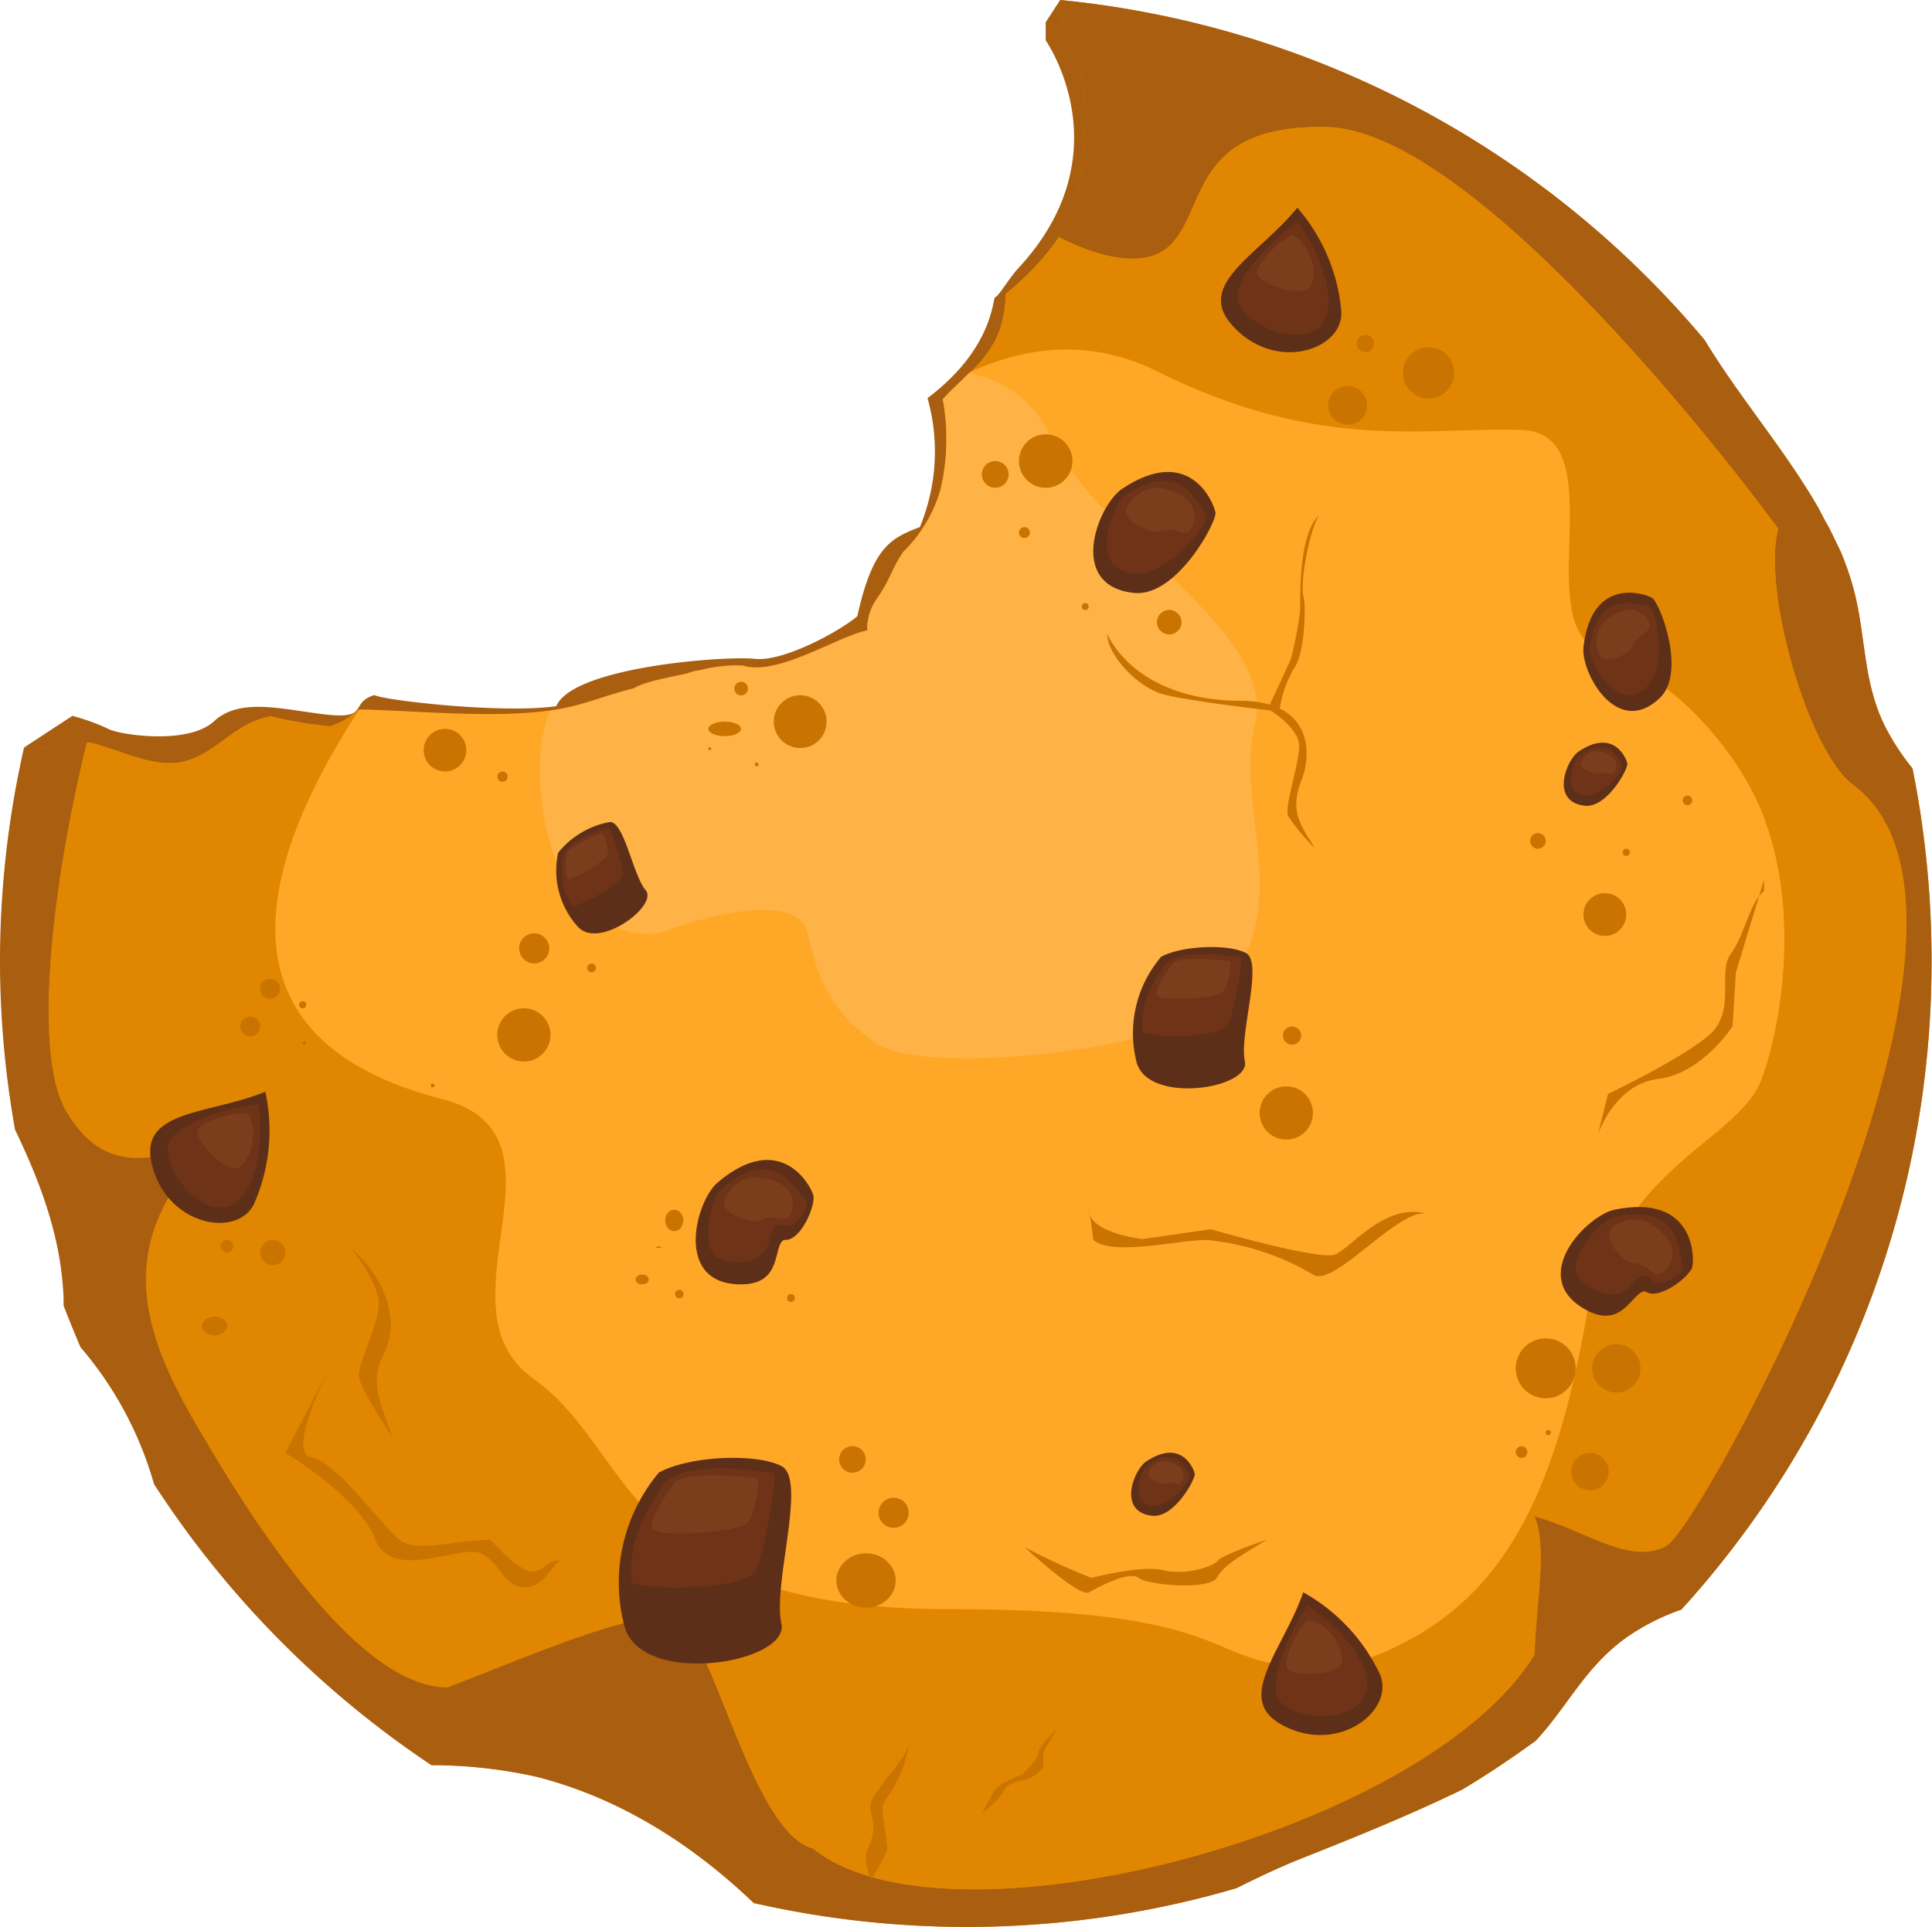 <svg xmlns="http://www.w3.org/2000/svg" viewBox="0 0 173.45 173.03"><defs><style>.cls-1{fill:#a95e10;}.cls-2{fill:#e18600;}.cls-3{fill:#ffa726;}.cls-4{fill:#ffb245;}.cls-5{fill:#5e2f18;}.cls-6{fill:#823a16;opacity:0.46;}.cls-7{fill:#894d24;opacity:0.45;}.cls-8{fill:#c97300;}</style></defs><title>viewall-icon</title><g id="Layer_2" data-name="Layer 2"><g id="Step_Three" data-name="Step Three"><g id="Cookie"><path class="cls-1" d="M95.18,0l-1.3,2V3.62c.73,1.09,6.59,10.65-2.4,20.4-.93,1-1.87,2.66-2.13,2.66s-.06,4.54-6.08,9.07a17.66,17.66,0,0,1-.69,11.58c-2.61,1-4.23,1.77-5.61,8-1.48,1.28-6.59,4.12-9.21,3.83s-16.32.71-17.82,4.25c-4.83.7-15.55-.53-16.33-1-2.27.71-.4,2.2-4.34,1.75s-7.7-1.57-10.06.61-8.67,1.19-9.55.65A19.14,19.14,0,0,0,6.5,64.28L2.16,67.12,82,85l29.12-46.9L107,8.45Z"/><g id="Cookie-2" data-name="Cookie"><path class="cls-2" d="M171.7,69a21.7,21.7,0,0,1-2.4-3.65c-2.1-4.08-1.75-8.3-2.93-12.61a26.53,26.53,0,0,0-1.15-3.28L164.51,48c-.17-.35-.34-.7-.52-1s-.49-.92-.74-1.39c-3-5.22-7.1-9.93-10.22-15.09A86.56,86.56,0,0,0,95.18,0a24.42,24.42,0,0,1,.31,2.71c2.38,3.88,2.15,8.74,1.45,13.51s-3.62,7.56-6.64,10.17a12.27,12.27,0,0,1-.51,3.13c-.87,2.67-3.29,4.32-5.15,6.35a19.69,19.69,0,0,1-.22,8.18,12.91,12.91,0,0,1-3.35,5.56c-1,1.48-1.16,2.47-2.3,4.11a4.74,4.74,0,0,0-.91,2.92c-2.62.5-8,4.12-11.15,3.16a12.53,12.53,0,0,0-3.78.39,5.32,5.32,0,0,0-1.18.29c-.51.17-3.9.7-4.82,1.35-2.43.58-4.43,1.49-6.93,1.91-5.31.89-12.6.1-17.86,0a6.83,6.83,0,0,1-2.47,1.47,33.2,33.2,0,0,1-5.32-.89c-3.3.47-5.12,3.66-8.28,4.14-2.54.39-5.35-1.15-8-1.79a23.66,23.66,0,0,1-5.87.45,85.94,85.94,0,0,0-.81,34.32c2.31,4.8,4.17,9.75,4.36,15.2,0,.2,0,.41,0,.6.48,1.26,1,2.5,1.51,3.72a32.52,32.52,0,0,1,6.61,12.31A87.42,87.42,0,0,0,38.74,158.5a43.24,43.24,0,0,1,9.45,1.05c7.47,1.9,14,6.08,19.48,11.33A86.13,86.13,0,0,0,111,169.55c2-1,4.11-2,6.19-2.81,4.69-1.86,9.51-3.82,14.09-6.05,2.27-1.36,4.46-2.83,6.59-4.38,2.82-3,4.38-6.55,8.08-9.23a20.22,20.22,0,0,1,5-2.55,86.41,86.41,0,0,0,22.46-58.22A87.51,87.51,0,0,0,171.7,69Z"/><path class="cls-1" d="M0,86.31a86.79,86.79,0,0,0,1.35,15.13c2.31,4.8,4.17,9.75,4.36,15.2,0,.2,0,.41,0,.6.48,1.26,1,2.5,1.51,3.72a32.52,32.52,0,0,1,6.61,12.31A87.42,87.42,0,0,0,38.74,158.5a43.24,43.24,0,0,1,9.45,1.05c7.47,1.9,14,6.08,19.48,11.33A86.13,86.13,0,0,0,111,169.55c2-1,4.11-2,6.19-2.81,4.69-1.86,9.51-3.82,14.09-6.05,2.27-1.36,4.46-2.83,6.59-4.38,2.82-3,4.38-6.55,8.08-9.23a20.22,20.22,0,0,1,5-2.55,86.41,86.41,0,0,0,22.46-58.22A87.51,87.51,0,0,0,171.7,69a21.7,21.7,0,0,1-2.4-3.65c-2.1-4.08-1.75-8.3-2.93-12.61a26.53,26.53,0,0,0-1.15-3.28L164.51,48c-.17-.35-.34-.7-.52-1s-.49-.92-.74-1.39c-3-5.22-7.1-9.93-10.22-15.09A86.56,86.56,0,0,0,95.18,0a24.42,24.42,0,0,1,.31,2.71c2.38,3.88,2.15,8.74,1.45,13.51a12.73,12.73,0,0,1-1.88,5.06c3.06,1.6,7.26,2.87,9.6,1.07,3.84-3,1.77-11.24,14.49-10.94S154,39.79,159.65,47.48c-1.48,5.32,2.66,20.1,6.8,23.06,16,12.12-13.6,66.52-16.85,68.29s-7.39-1.48-11.83-2.66c1.18,2.66.14,8,0,12.42C128,164.55,85.15,175.79,73,166c-5.61-1.48-9.16-19.81-12.41-20.69s-12.72,3.25-20.4,6.21c-7.69,0-16.76-13.41-23.06-24.44s-5.92-18.73,6.21-28.49c-2.57.6-13.9,7.4-17.45,1.09C3,94.59,4.57,79.87,7.78,66.71a23.18,23.18,0,0,1-5.62.41A86.69,86.69,0,0,0,0,86.31Z"/><path class="cls-2" d="M166.45,70.54c-4.14-3-8.28-17.74-6.8-23.06-5.62-7.69-27.79-35.78-40.5-36.07s-10.65,8-14.49,10.94c-2.34,1.8-6.54.53-9.6-1.07a24.07,24.07,0,0,1-4.76,5.11,12.27,12.27,0,0,1-.51,3.13,10,10,0,0,1-2.72,3.94c4.77-2.2,10.61-3.18,16.7-.13,14.78,7.39,24.24,5,32.82,5.32s.59,17.44,7.09,19.81S155.89,67.3,158.17,73c3.46,8.57,1.81,19,0,23.94-2.07,5.62-12.12,7.4-15.67,21-3.11,17.79-8.28,27.5-21.29,31.64-14.48,1.18-6.79-5-36.06-5S57.06,130.3,47.89,123.8s4.44-21.88-8.27-25.13c-23.78-6.15-13.43-25.58-7.37-34.93h-.11a6.83,6.83,0,0,1-2.47,1.47,33.2,33.2,0,0,1-5.32-.89c-3.3.47-5.12,3.66-8.28,4.14-2.54.39-5.35-1.15-8-1.79l-.25,0C4.57,79.87,3,94.59,5.91,99.71c3.55,6.31,8.68,3.94,11.24,3.35-2.37,5.12-6.31,13,0,24s15.37,24.44,23.06,24.44c7.68-3,17.15-7.1,20.4-6.21S67.41,164.55,73,166c12.13,9.76,55-1.48,64.75-17.44.14-4.43,1.18-9.76,0-12.42,4.44,1.18,8.57,4.44,11.83,2.66S182.41,82.66,166.45,70.54Z"/><path class="cls-3" d="M39.62,98.67c12.71,3.25-.89,18.62,8.27,25.13s8,20.69,37.26,20.69,21.58,6.21,36.06,5c13-4.14,18.18-13.85,21.29-31.64,3.55-13.59,13.6-15.37,15.67-21,1.81-4.9,3.46-15.37,0-23.94-2.28-5.65-8-12.12-14.49-14.49s1.48-19.51-7.09-19.81-18,2.07-32.82-5.32c-6.09-3-11.93-2.07-16.7.13-.81.8-1.66,1.57-2.43,2.41a19.69,19.69,0,0,1-.22,8.18,12.91,12.91,0,0,1-3.35,5.56c-1,1.48-1.16,2.47-2.3,4.11a4.74,4.74,0,0,0-.91,2.92c-2.62.5-8,4.12-11.15,3.16a12.53,12.53,0,0,0-3.78.39,5.32,5.32,0,0,0-1.18.29c-.51.17-3.9.7-4.82,1.35-2.43.58-4.43,1.49-6.93,1.91-5.27.88-12.5.11-17.75,0C26.19,73.09,15.84,92.52,39.62,98.67Z"/><path class="cls-4" d="M59.92,83.55c4.33-1.58,11.82-3.33,12.61.31s2,7.18,6.31,9.94,25.73.52,29.56-3.26C117.08,82,110.65,73.3,112.68,65S98.63,48.48,94.21,39A9.65,9.65,0,0,0,87,33.54c-.78.78-1.61,1.52-2.35,2.33a19.69,19.69,0,0,1-.22,8.18,12.91,12.91,0,0,1-3.35,5.56c-1,1.48-1.16,2.47-2.3,4.11a4.74,4.74,0,0,0-.91,2.92c-2.62.5-8,4.12-11.15,3.16a12.53,12.53,0,0,0-3.78.39,5.32,5.32,0,0,0-1.18.29c-.51.17-3.9.7-4.82,1.35-2.43.58-4.43,1.49-6.93,1.91l-.61.08a11.44,11.44,0,0,0-.9,4.35C48.12,80.88,55.58,85.12,59.92,83.55Z"/></g><g id="choco_chips" data-name="choco chips"><g id="chip"><path class="cls-5" d="M56,145.79a15.38,15.38,0,0,1,3.15-13.56c2.69-1.49,8.67-1.77,11-.59s-.79,10.56,0,14.15S57.22,151.63,56,145.79Z"/><path class="cls-6" d="M59.72,133.11c-2,2.95-3.28,5.27-3,9,1.63.76,10.43.64,11.17-1.16s2-8.69,1.55-8.69S62.09,130.92,59.72,133.11Z"/><path class="cls-7" d="M60.51,133.22c-1.26,1.88-2,2.95-2,3.94s8.08.49,8.67-.5,1.28-3.84.59-3.94S61.34,132,60.51,133.22Z"/></g><g id="chip-2" data-name="chip"><path class="cls-5" d="M102,95.22a10.57,10.57,0,0,1,2.25-9.31c1.86-1,6-1.17,7.6-.34s-.61,7.27-.09,9.74S102.83,99.25,102,95.22Z"/><path class="cls-6" d="M104.67,86.52c-1.41,2-2.29,3.6-2.09,6.16,1.11.53,7.17.5,7.69-.73s1.42-6,1.12-6S106.31,85,104.67,86.52Z"/><path class="cls-7" d="M105.21,86.6c-.88,1.29-1.37,2-1.38,2.7s5.56.39,6-.29.91-2.63.43-2.71S105.79,85.75,105.21,86.6Z"/></g><g id="chip-3" data-name="chip"><path class="cls-5" d="M51.82,83.15a7.51,7.51,0,0,1-1.71-6.58,7.73,7.73,0,0,1,4.65-2.76c1.29,0,2.05,4.75,3.21,6.13S53.68,85.4,51.82,83.15Z"/><path class="cls-6" d="M50.57,76.82a6.1,6.1,0,0,0,.75,4.55c.88,0,4.66-2.08,4.58-3s-1.11-4.22-1.3-4.11S51.1,75.33,50.57,76.82Z"/><path class="cls-7" d="M50.93,76.68a4.25,4.25,0,0,0,0,2.16c.23.42,3.61-1.62,3.65-2.18s-.32-2-.64-1.84S51,76,50.93,76.68Z"/></g><g id="triangle"><path class="cls-5" d="M13.59,104.34c-1-4.71,5.27-4.27,10.23-6.31a16.35,16.35,0,0,1-.92,9.86C21.57,111.31,14.83,110.18,13.59,104.34Z"/><path class="cls-6" d="M23.21,99.14c-3.74.5-7.91,2-8.13,3.92s2.52,5.81,5.17,5.32S23.73,102.76,23.21,99.14Z"/><path class="cls-7" d="M22.17,100c-1.39-.13-4.23.73-4.43,1.57s2.66,4.14,3.84,3.16S23.19,101,22.17,100Z"/></g><g id="triangle-2" data-name="triangle"><path class="cls-5" d="M115,154.83c-4.2-2.35.26-6.78,2-11.85a16.42,16.42,0,0,1,6.8,7.18C125.48,153.42,120.19,157.75,115,154.83Z"/><path class="cls-6" d="M117.4,144.17c-2.08,3.15-3.7,7.27-2.4,8.7s6,1.93,7.41-.39S120.47,146.17,117.4,144.17Z"/><path class="cls-7" d="M117.33,145.49c-1,1-2.23,3.67-1.73,4.37s4.87.73,4.9-.81S118.82,145.43,117.33,145.49Z"/></g><g id="circle"><path class="cls-5" d="M64.45,106.16c-2,1.67-4,9.17,2.07,9.17,3.84,0,2.81-3.51,3.88-4,1.48.19,2.85-3.12,2.62-4S70.07,101.43,64.45,106.16Z"/><path class="cls-6" d="M64.82,106.72c-1.15,1-1.88,5.47-.37,6.24s4.25.48,4.62-1.62,1.4-1.09,1.92-1.3,2-1.7,1.18-2.51S69.37,102.8,64.82,106.72Z"/><path class="cls-7" d="M67.76,105.72c-1.42-.07-2.87,1.63-2.75,2.44s2.32,1.85,3.32,1.37,1.92.14,2.44-.19S72.11,105.94,67.76,105.72Z"/></g><g id="circle-2" data-name="circle"><path class="cls-5" d="M100.73,43.9c-2.14,1.44-5,8.68,1.06,9.34,3.82.42,7.47-6.37,7.33-7.22S106.83,39.81,100.73,43.9Z"/><path class="cls-6" d="M101,44.49c-1.25.87-2.27,5-1.05,6.17,3.24,3.17,9-3.66,8.27-4.55S106,41.1,101,44.49Z"/><path class="cls-7" d="M104.07,43.82c-1.4-.22-3,1.31-3,2.13s2.12,2.09,3.16,1.72,1.89.36,2.45.08S108.36,44.52,104.07,43.82Z"/></g><g id="circle-3" data-name="circle"><path class="cls-5" d="M102.89,131.24c-1.11.75-2.59,4.52.55,4.87,2,.22,3.9-3.32,3.82-3.77S106.07,129.11,102.89,131.24Z"/><path class="cls-6" d="M103.05,131.55c-.65.45-1.18,2.59-.54,3.21,1.68,1.66,4.66-1.9,4.3-2.37S105.63,129.78,103.05,131.55Z"/><path class="cls-7" d="M104.63,131.2a1.54,1.54,0,0,0-1.56,1.11c0,.43,1.1,1.09,1.64.9s1,.18,1.27,0S106.87,131.56,104.63,131.2Z"/></g><g id="circle-4" data-name="circle"><path class="cls-5" d="M141.73,67.48c-1.12.75-2.59,4.52.55,4.87,2,.22,3.89-3.32,3.82-3.77S144.91,65.35,141.73,67.48Z"/><path class="cls-6" d="M141.89,67.79c-.65.45-1.18,2.6-.55,3.22,1.69,1.65,4.67-1.91,4.31-2.38S144.47,66,141.89,67.79Z"/><path class="cls-7" d="M143.47,67.44a1.57,1.57,0,0,0-1.57,1.11c0,.43,1.1,1.09,1.65.9s1,.18,1.27,0S145.71,67.81,143.47,67.44Z"/></g><g id="circle-5" data-name="circle"><path class="cls-5" d="M142.16,58.12c-.24,2.25,3,8.22,6.85,4.56,2.43-2.32,0-8.59-.7-9S142.87,51.73,142.16,58.12Z"/><path class="cls-6" d="M142.73,58.25c-.13,1.32,2.05,4.33,3.54,4.18,3.95-.38,2.6-8.06,1.62-8.1S143.25,53,142.73,58.25Z"/><path class="cls-7" d="M144,55.84a2.61,2.61,0,0,0-.27,3.21c.56.45,2.59-.23,2.93-1.14s1.31-1.06,1.44-1.59S146.88,53.36,144,55.84Z"/></g><g id="triangle-3" data-name="triangle"><path class="cls-5" d="M110.53,29.1c-3.14-3.65,2.57-6.28,5.94-10.45a16.35,16.35,0,0,1,3.93,9.09C120.88,31.38,114.43,33.63,110.53,29.1Z"/><path class="cls-6" d="M116.47,19.92c-3,2.24-6,5.55-5.25,7.34s5,3.89,7.1,2.18S118.66,22.85,116.47,19.92Z"/><path class="cls-7" d="M116,21.13c-1.28.56-3.36,2.69-3.13,3.52s4.32,2.35,4.89.91S117.36,21.59,116,21.13Z"/></g><g id="circle-6" data-name="circle"><path class="cls-5" d="M145,108.61c-2.54.5-7.93,6.09-2.63,9,3.37,1.86,4.16-1.72,5.35-1.65,1.2.88,4-1.35,4.21-2.19S152.15,107.18,145,108.61Z"/><path class="cls-6" d="M145,109.27c-1.49.31-4.29,3.88-3.34,5.29s3.48,2.47,4.83.81,1.75-.27,2.31-.21,2.53-.53,2.24-1.62S150.87,108,145,109.27Z"/><path class="cls-7" d="M148.06,109.82c-1.21-.75-3.3,0-3.59.8s1.14,2.74,2.25,2.81,1.61,1.06,2.22,1S151.75,112.11,148.06,109.82Z"/></g></g><g id="cracks"><path class="cls-8" d="M77.88,166.08c1.42-3-.57-3.15.76-5.07s3-3.55,3-4.73c-.45,3.74-2.37,5.22-2.42,6s.49,3.39.44,3.84a17.07,17.07,0,0,1-1.47,2.66S77.41,167.07,77.88,166.08Z"/><path class="cls-8" d="M89.14,161c.49-1,2.51-1.53,2.71-1.73s1.38-1.43,1.38-1.92,1.57-2,1.57-2c-.39,1-1.38,1.72-1.13,2.81s-1.7,1.67-1.7,1.67-1.55.2-1.8.89-2,2.12-2,2.12Z"/><path class="cls-8" d="M92,138.93A56.9,56.9,0,0,0,98,141.69s4.43-1.18,6.45-.69,4.49-.34,4.88-.86,4.44-1.9,4.44-1.9c-3.16,1.9-3.85,2.37-4.54,3.45s-6.12.67-7,0-3.57.8-4.46,1.29S92,138.93,92,138.93Z"/><path class="cls-8" d="M29.56,122.87l-3.94,7.59s6.61,3.94,8.08,7.78,7.69.4,9.46,1.23,2.07,3.11,4,3.06,2.56-2.56,3.35-2.39c-2.37-.32-1.58,3.42-6.51-1.9-3.94.2-6.7,1.18-8.18,0s-5.61-7-7.88-7.38S29.56,122.87,29.56,122.87Z"/><path class="cls-8" d="M31.54,112.08S33.9,115,34,116.9s-1.87,5.47-1.77,6.66,3,5.52,3,5.52c-.89-2.76-2.17-4.93-.79-7.49S35,115.18,31.54,112.08Z"/><path class="cls-8" d="M98.16,111.34c1.77,1.48,7.6,0,10.15,0a23,23,0,0,1,9.56,3.1c1.87,1.33,8.08-6.48,10.44-5.38-3.84-1.27-7,3-8.43,3.58s-11.16-2.26-11.16-2.26l-6.17.88s-4.54-.52-4.76-2.44S98.16,111.34,98.16,111.34Z"/><path class="cls-8" d="M116.83,70.09c.82-2.09.81-5.12-1.94-6.46a10.32,10.32,0,0,1,1.33-3.69c1-1.42,1-6,.81-6.3-.39-1.48.69-6.56,1.43-7.39-1.88,1.58-1.73,7.44-1.73,8.5a33.55,33.55,0,0,1-.84,4.44L114,63.28l0,0a8.84,8.84,0,0,0-2.6-.35c-6.16,0-10.34-2.6-12-6,0,1.79,2.68,4.86,5.23,5.47s9.45,1.4,9.45,1.4,2.61,1.6,2.56,3.26-1.33,5.36-1,6.2a17.67,17.67,0,0,0,2.41,2.9C116.78,74.14,115.75,72.85,116.83,70.09Z"/><path class="cls-8" d="M158.37,80c-1.28,1-1.78,4.07-3,5.68s.59,5.16-2,7.33-9,5.22-9,5.22l-.92,3.65s1.5-4.54,5.42-5,6.68-4.73,6.68-4.73l.29-4.83L158.37,79"/></g><g id="circles"><circle class="cls-8" cx="24.49" cy="112.47" r="1.13"/><circle class="cls-8" cx="20.38" cy="111.9" r="0.57"/><ellipse class="cls-8" cx="19.27" cy="119.07" rx="1.13" ry="0.84"/><circle class="cls-8" cx="47.96" cy="85.16" r="1.35"/><circle class="cls-8" cx="53.11" cy="86.91" r="0.39"/><circle class="cls-8" cx="47.03" cy="92.93" r="2.39"/><circle class="cls-8" cx="24.25" cy="88.79" r="0.9"/><circle class="cls-8" cx="27.17" cy="90.22" r="0.32"/><circle class="cls-8" cx="22.47" cy="92.17" r="0.89"/><circle class="cls-8" cx="27.33" cy="93.66" r="0.16"/><circle class="cls-8" cx="38.85" cy="97.47" r="0.17"/><ellipse class="cls-8" cx="59.13" cy="112" rx="0.25" ry="0.07"/><circle class="cls-8" cx="60.99" cy="116.2" r="0.38"/><ellipse class="cls-8" cx="60.53" cy="109.59" rx="0.81" ry="0.96"/><ellipse class="cls-8" cx="57.65" cy="114.89" rx="0.59" ry="0.44"/><circle class="cls-8" cx="71.01" cy="116.55" r="0.35"/><ellipse class="cls-8" cx="77.75" cy="141.92" rx="2.66" ry="2.44"/><circle class="cls-8" cx="80.23" cy="135.84" r="1.35"/><circle class="cls-8" cx="76.53" cy="131.05" r="1.19"/><circle class="cls-8" cx="144.08" cy="82.12" r="1.92"/><circle class="cls-8" cx="146" cy="76.53" r="0.32"/><circle class="cls-8" cx="138.07" cy="75.51" r="0.7"/><circle class="cls-8" cx="93.88" cy="41.4" r="2.4"/><circle class="cls-8" cx="91.97" cy="47.82" r="0.49"/><circle class="cls-8" cx="89.35" cy="42.6" r="1.2"/><circle class="cls-8" cx="120.99" cy="36.4" r="1.74"/><circle class="cls-8" cx="122.58" cy="30.85" r="0.78"/><circle class="cls-8" cx="128.25" cy="33.48" r="2.3"/><circle class="cls-8" cx="115.48" cy="99.94" r="2.39"/><circle class="cls-8" cx="116" cy="92.99" r="0.82"/><circle class="cls-8" cx="138.77" cy="122.87" r="2.69"/><circle class="cls-8" cx="142.74" cy="132.14" r="1.68"/><circle class="cls-8" cx="145.11" cy="122.87" r="2.17"/><circle class="cls-8" cx="136.6" cy="130.39" r="0.52"/><circle class="cls-8" cx="139" cy="128.64" r="0.23"/><circle class="cls-8" cx="151.5" cy="71.87" r="0.43"/><circle class="cls-8" cx="71.84" cy="64.8" r="2.37"/><ellipse class="cls-8" cx="65.06" cy="65.45" rx="1.46" ry="0.65"/><circle class="cls-8" cx="67.93" cy="68.64" r="0.17"/><circle class="cls-8" cx="39.95" cy="67.36" r="1.91"/><circle class="cls-8" cx="45.11" cy="69.74" r="0.46"/><circle class="cls-8" cx="63.72" cy="67.23" r="0.13"/><circle class="cls-8" cx="66.54" cy="61.83" r="0.61"/><circle class="cls-8" cx="97.43" cy="54.47" r="0.31"/><circle class="cls-8" cx="104.97" cy="55.87" r="1.1"/></g></g></g></g></svg>